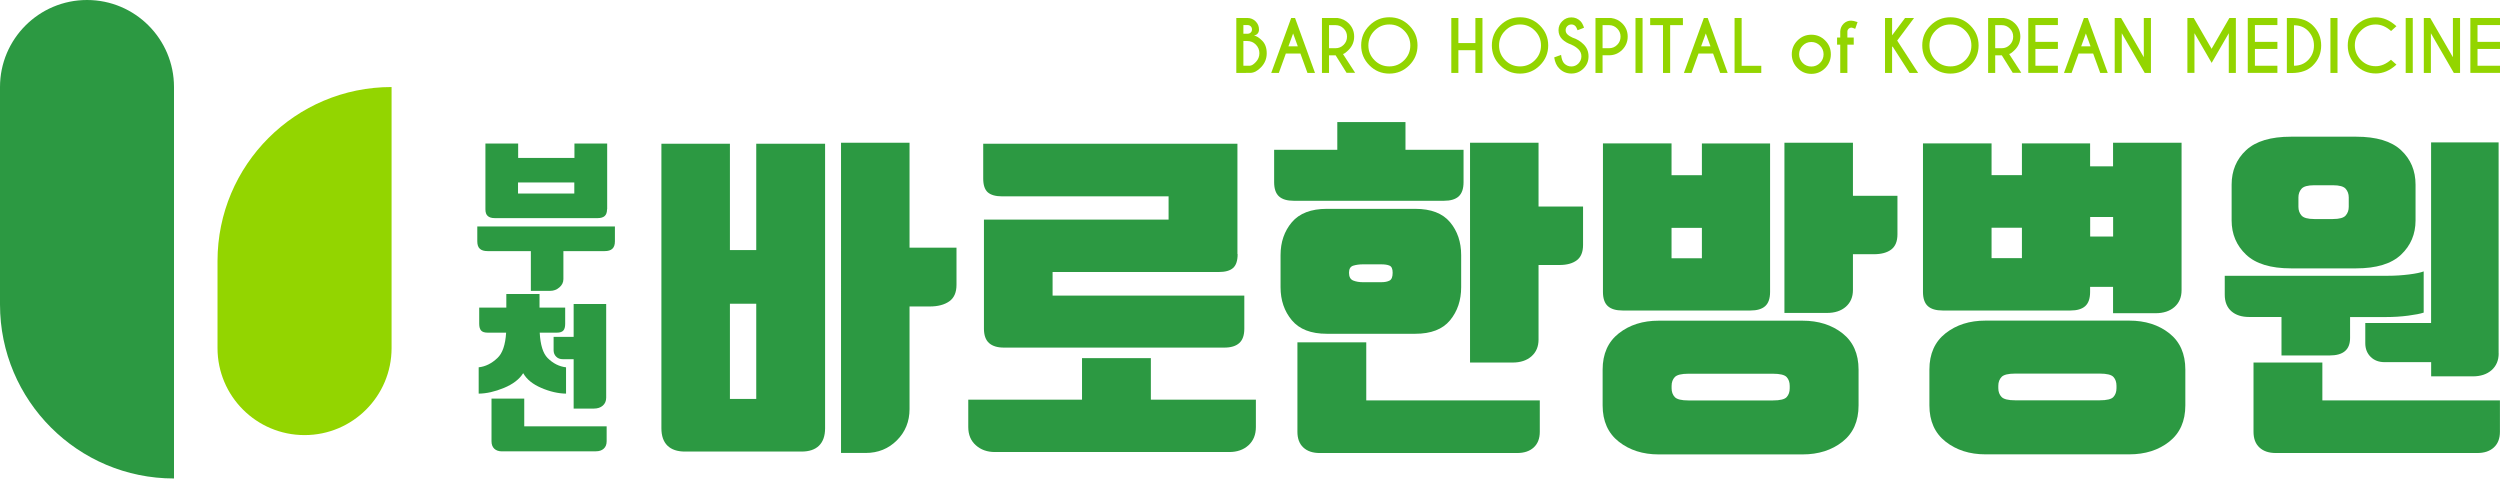 <?xml version="1.0" encoding="UTF-8"?>
<svg id="Layer_2" data-name="Layer 2" xmlns="http://www.w3.org/2000/svg" viewBox="0 0 378.02 72.36">
  <defs>
    <style>
      .cls-1 {
        fill: #93d500;
      }

      .cls-2 {
        fill: #2c9942;
      }
    </style>
  </defs>
  <g id="Layer_1-2" data-name="Layer 1">
    <g>
      <path class="cls-1" d="M59.2,13.16c-14.53,0-26.31,11.78-26.31,26.31v13.16c0,7.27,5.89,13.16,13.16,13.16s13.16-5.89,13.16-13.16V13.16Z"/>
      <path class="cls-2" d="M0,46.04c0,14.53,11.78,26.31,26.31,26.31V13.16C26.31,5.89,20.42,0,13.16,0S0,5.89,0,13.16V46.04Z"/>
      <g>
        <path class="cls-1" d="M188.62,2.72c.48,0,.89,.17,1.24,.51,.34,.34,.51,.75,.51,1.23s-.25,.8-.75,.92c.36,.05,.77,.31,1.23,.77,.46,.46,.69,1.1,.69,1.91s-.29,1.52-.86,2.11c-.54,.56-1.07,.84-1.61,.85h0s-2.13,.01-2.13,.01V2.72h1.68Zm-.61,1.07v1.31h.7c.16-.01,.3-.07,.41-.18,.12-.11,.19-.27,.19-.46s-.06-.35-.19-.48c-.13-.13-.29-.19-.5-.19h-.61Zm0,2.42v3.73h1.05v-.02c.22-.01,.5-.19,.83-.54,.36-.37,.54-.82,.54-1.33s-.18-.94-.54-1.31c-.36-.36-.8-.54-1.31-.54h-.58Z"/>
        <path class="cls-1" d="M195.82,2.72l3.02,8.31h-1.14l-1.07-2.94h-2.2l-1.06,2.94h-1.15l3.02-8.31h.58Zm.42,4.29l-.71-1.95-.71,1.95h1.42Z"/>
        <path class="cls-1" d="M201.94,8.37h-.98v2.66h-1.07V2.72h2.36c.67,.09,1.23,.36,1.69,.82,.55,.55,.82,1.22,.82,1.99s-.28,1.45-.82,2c-.38,.38-.67,.6-.87,.64l1.84,2.84h-1.3l-1.66-2.66Zm-.98-4.57v3.49h.98c.48,0,.89-.17,1.23-.51,.34-.34,.51-.75,.51-1.24s-.17-.89-.51-1.23-.75-.51-1.23-.51h-.98Z"/>
        <path class="cls-1" d="M213.09,3.86c.83,.83,1.25,1.83,1.25,3.01s-.42,2.18-1.25,3.01c-.83,.83-1.83,1.25-3.01,1.25s-2.18-.41-3.01-1.25c-.83-.83-1.25-1.83-1.25-3.01s.41-2.18,1.25-3.01c.83-.83,1.83-1.25,3.01-1.25s2.18,.42,3.01,1.25Zm-3.01-.16c-.88,0-1.62,.31-2.24,.93s-.93,1.36-.93,2.24,.31,1.62,.93,2.24c.62,.62,1.36,.93,2.24,.93s1.62-.31,2.24-.93c.62-.62,.93-1.37,.93-2.24s-.31-1.62-.93-2.24c-.62-.62-1.36-.93-2.24-.93Z"/>
        <path class="cls-1" d="M220.52,7.59v3.44h-1.07V2.72h1.07v3.79h2.57V2.72h1.07V11.03h-1.07v-3.44h-2.57Z"/>
        <path class="cls-1" d="M232.85,3.86c.83,.83,1.25,1.83,1.25,3.01s-.42,2.18-1.25,3.01c-.83,.83-1.83,1.25-3.01,1.25s-2.18-.41-3.01-1.25c-.83-.83-1.25-1.83-1.25-3.01s.41-2.18,1.25-3.01c.83-.83,1.83-1.25,3.01-1.25s2.18,.42,3.01,1.25Zm-3.01-.16c-.88,0-1.62,.31-2.24,.93-.62,.62-.93,1.36-.93,2.24s.31,1.62,.93,2.24c.62,.62,1.36,.93,2.24,.93s1.62-.31,2.24-.93c.62-.62,.93-1.37,.93-2.24s-.31-1.62-.93-2.24c-.62-.62-1.36-.93-2.24-.93Z"/>
        <path class="cls-1" d="M237.64,6.76c-.59-.2-1.07-.48-1.43-.84-.36-.36-.55-.82-.55-1.36s.19-.98,.57-1.36c.38-.38,.84-.57,1.38-.57s.99,.19,1.37,.57c.21,.21,.39,.54,.54,.99l-.98,.38c-.12-.32-.23-.53-.32-.62-.17-.17-.37-.25-.61-.25s-.45,.08-.62,.25c-.17,.17-.25,.37-.25,.61s.08,.45,.25,.62c.19,.19,.45,.36,.79,.51,.65,.21,1.2,.54,1.66,1,.51,.5,.76,1.11,.76,1.83s-.25,1.33-.76,1.84c-.51,.51-1.12,.76-1.83,.76s-1.33-.25-1.83-.76c-.41-.4-.66-.96-.77-1.68l1.04-.38c.07,.61,.23,1.05,.48,1.3,.3,.3,.66,.45,1.07,.45s.78-.15,1.07-.45,.45-.66,.45-1.08-.15-.78-.45-1.07c-.29-.28-.63-.51-1.04-.68Z"/>
        <path class="cls-1" d="M242.32,8.37v2.66h-1.07V2.72h2.36c.67,.09,1.23,.36,1.69,.82,.55,.55,.82,1.22,.82,1.99s-.28,1.45-.82,2c-.55,.55-1.22,.83-2,.83h-.98Zm0-4.57v3.49h.98c.48,0,.89-.17,1.23-.51,.34-.34,.51-.75,.51-1.24s-.17-.89-.51-1.23c-.34-.34-.75-.51-1.23-.51h-.98Z"/>
        <path class="cls-1" d="M248.37,2.72V11.03h-1.07V2.72h1.07Z"/>
        <path class="cls-1" d="M252.54,3.8v7.23h-1.08V3.8h-1.94v-1.07h4.95v1.07h-1.94Z"/>
        <path class="cls-1" d="M258.22,2.72l3.02,8.31h-1.14l-1.07-2.94h-2.2l-1.06,2.94h-1.15l3.02-8.31h.58Zm.42,4.29l-.71-1.95-.71,1.95h1.42Z"/>
        <path class="cls-1" d="M262.28,11.03V2.72h1.07v7.23h2.97v1.08h-4.04Z"/>
        <path class="cls-1" d="M273.89,5.25c.82,0,1.51,.29,2.09,.87,.58,.58,.86,1.28,.86,2.09s-.29,1.51-.86,2.09c-.58,.58-1.27,.87-2.09,.87s-1.51-.29-2.09-.87c-.58-.58-.87-1.28-.87-2.09s.29-1.51,.87-2.09c.58-.58,1.27-.87,2.09-.87Zm-1.31,1.65c-.36,.36-.54,.8-.54,1.31s.18,.95,.54,1.31c.36,.36,.8,.54,1.31,.54s.95-.18,1.31-.54c.36-.36,.54-.8,.54-1.31s-.18-.94-.54-1.31c-.36-.36-.8-.55-1.31-.55s-.95,.18-1.31,.55Z"/>
        <path class="cls-1" d="M279.34,6.75v4.28h-1.08V6.75h-.48v-1.07h.48v-.96c.03-.44,.19-.82,.51-1.14,.32-.31,.7-.46,1.13-.46,.22,0,.54,.07,.98,.22l-.36,1.02c-.3-.13-.5-.19-.58-.19-.14,0-.29,.06-.42,.18-.11,.11-.18,.25-.18,.41v.92h.96v1.07h-.96Z"/>
        <path class="cls-1" d="M286.1,7.11v3.92h-1.07V2.72h1.07v2.62l1.96-2.62h1.36l-2.55,3.42,3.17,4.89h-1.3l-2.57-4.01-.07,.09Z"/>
        <path class="cls-1" d="M297.93,3.86c.83,.83,1.25,1.83,1.25,3.01s-.42,2.18-1.25,3.01c-.83,.83-1.83,1.25-3.01,1.25s-2.18-.41-3.01-1.25-1.25-1.83-1.25-3.01,.41-2.18,1.25-3.01c.83-.83,1.83-1.25,3.01-1.25s2.18,.42,3.01,1.25Zm-3.01-.16c-.88,0-1.62,.31-2.24,.93s-.93,1.36-.93,2.24,.31,1.62,.93,2.24c.62,.62,1.36,.93,2.24,.93s1.62-.31,2.24-.93c.62-.62,.93-1.37,.93-2.24s-.31-1.62-.93-2.24-1.36-.93-2.24-.93Z"/>
        <path class="cls-1" d="M302.67,8.37h-.98v2.66h-1.07V2.72h2.36c.67,.09,1.23,.36,1.69,.82,.55,.55,.82,1.22,.82,1.99s-.28,1.45-.82,2c-.38,.38-.67,.6-.87,.64l1.84,2.84h-1.3l-1.66-2.66Zm-.98-4.57v3.49h.98c.48,0,.89-.17,1.23-.51,.34-.34,.51-.75,.51-1.24s-.17-.89-.51-1.23c-.34-.34-.75-.51-1.23-.51h-.98Z"/>
        <path class="cls-1" d="M311.17,2.72v1.07h-3.4v2.54h3.4v1.07h-3.4v2.54h3.4v1.08h-4.48V2.72h4.48Z"/>
        <path class="cls-1" d="M315.69,2.72l3.02,8.31h-1.14l-1.07-2.94h-2.2l-1.06,2.94h-1.15l3.02-8.31h.58Zm.42,4.29l-.71-1.95-.71,1.95h1.42Z"/>
        <path class="cls-1" d="M319.75,2.72h.98l3.43,5.93V2.72h1.08V11.03h-.94l-3.47-6v6h-1.07V2.72Z"/>
        <path class="cls-1" d="M331.71,2.72l2.7,4.66,2.69-4.66h.98V11.03h-1.07V5.02l-2.59,4.49-2.6-4.49v6h-1.07V2.72h.98Z"/>
        <path class="cls-1" d="M344.36,2.72v1.07h-3.4v2.54h3.4v1.07h-3.4v2.54h3.4v1.08h-4.48V2.72h4.48Z"/>
        <path class="cls-1" d="M346.58,2.72c1.35,0,2.4,.39,3.16,1.15,.83,.83,1.24,1.84,1.24,3.01s-.41,2.18-1.24,3.01c-.75,.76-1.81,1.14-3.16,1.15h-.79V2.72h.79Zm.29,1.1v6.12c.86,0,1.56-.28,2.1-.82,.62-.62,.92-1.36,.92-2.24s-.31-1.62-.92-2.24c-.55-.55-1.25-.82-2.1-.82Z"/>
        <path class="cls-1" d="M353.45,2.72V11.03h-1.07V2.72h1.07Z"/>
        <path class="cls-1" d="M361.55,9.05l.81,.72c-.98,.9-2.02,1.34-3.12,1.34-1.17,0-2.17-.41-3-1.24-.83-.83-1.24-1.83-1.24-3s.41-2.17,1.24-3c.83-.83,1.83-1.25,3-1.25,1.1,0,2.14,.45,3.12,1.34l-.81,.73c-.74-.66-1.51-.99-2.32-.99-.87,0-1.61,.31-2.23,.92s-.93,1.36-.93,2.23,.31,1.62,.93,2.24,1.36,.92,2.23,.92c.8,0,1.57-.33,2.32-.99Z"/>
        <path class="cls-1" d="M364.83,2.72V11.03h-1.07V2.72h1.07Z"/>
        <path class="cls-1" d="M366.49,2.72h.98l3.43,5.93V2.72h1.08V11.03h-.94l-3.47-6v6h-1.07V2.72Z"/>
        <path class="cls-1" d="M378.02,2.72v1.07h-3.4v2.54h3.4v1.07h-3.4v2.54h3.4v1.08h-4.48V2.72h4.48Z"/>
      </g>
      <g>
        <path class="cls-2" d="M110.37,21.73v16.08h3.98V21.73h10.41v43.03c0,1.16-.31,2.03-.92,2.63-.61,.6-1.5,.89-2.65,.89h-17.61c-1.16,0-2.04-.3-2.65-.89-.61-.6-.92-1.47-.92-2.63V21.73h10.36Zm3.98,38.59v-14.39h-3.98v14.39h3.98Zm23.18-22.87h7.1v5.62c0,1.16-.37,1.99-1.1,2.5-.73,.51-1.71,.77-2.94,.77h-3.06v15.52c0,1.87-.64,3.45-1.91,4.72s-2.85,1.91-4.72,1.91h-3.73V21.58h10.36v15.88Z"/>
        <path class="cls-2" d="M163.61,60.43v-6.28h10.41v6.28h15.88v4.14c0,1.16-.37,2.07-1.12,2.76-.75,.68-1.72,1.02-2.91,1.02h-35.43c-1.16,0-2.12-.34-2.88-1.02-.77-.68-1.15-1.6-1.15-2.76v-4.14h17.2Zm23.53-22c0,.99-.23,1.68-.69,2.09-.46,.41-1.18,.61-2.17,.61h-25.12v3.57h28.99v5c0,.99-.25,1.71-.76,2.17-.51,.46-1.26,.69-2.25,.69h-33.34c-.99,0-1.73-.23-2.25-.69-.51-.46-.77-1.18-.77-2.17v-16.49h27.92v-3.52h-25.17c-.99,0-1.71-.21-2.17-.61-.46-.41-.69-1.11-.69-2.09v-5.26h38.44v16.69Z"/>
        <path class="cls-2" d="M202.21,22.65v-4.19h10.31v4.19h8.78v4.9c0,.99-.25,1.7-.74,2.15-.49,.44-1.23,.66-2.22,.66h-22.72c-.99,0-1.73-.22-2.22-.66-.49-.44-.74-1.16-.74-2.15v-4.9h9.55Zm-8.58,15.93c0-1.97,.57-3.63,1.71-4.98,1.14-1.34,2.9-2.02,5.28-2.02h13.38c2.38,0,4.13,.67,5.26,2.02,1.12,1.34,1.68,3,1.68,4.98v4.85c0,1.97-.56,3.64-1.68,5-1.12,1.36-2.88,2.04-5.26,2.04h-13.38c-2.38,0-4.14-.68-5.28-2.04-1.14-1.36-1.71-3.03-1.71-5v-4.85Zm5.92,29.92c-1.06,0-1.88-.28-2.48-.84-.6-.56-.89-1.35-.89-2.37v-13.53h10.41v8.78h26.24v4.75c0,1.02-.31,1.81-.92,2.37-.61,.56-1.45,.84-2.5,.84h-29.86Zm11.03-27.26c0-.58-.15-.93-.46-1.07-.31-.14-.73-.2-1.28-.2h-2.76c-.54,0-1.03,.07-1.46,.2-.43,.14-.64,.49-.64,1.07,0,.61,.21,1.01,.64,1.18,.43,.17,.91,.25,1.46,.25h2.76c.54,0,.97-.08,1.28-.25,.31-.17,.46-.56,.46-1.18Zm22.05-10.01h6.74v5.82c0,1.05-.31,1.82-.94,2.3-.63,.48-1.51,.72-2.63,.72h-3.16v11.28c0,1.06-.36,1.9-1.07,2.53-.72,.63-1.67,.94-2.86,.94h-6.43V21.58h10.36v9.65Z"/>
        <path class="cls-2" d="M281.03,61.3c0,2.38-.81,4.21-2.43,5.49-1.62,1.28-3.63,1.92-6.05,1.92h-21.75c-2.38,0-4.39-.64-6.02-1.92-1.63-1.28-2.45-3.11-2.45-5.49v-5.41c0-2.38,.82-4.21,2.45-5.49,1.63-1.28,3.64-1.91,6.02-1.91h21.75c2.42,0,4.43,.64,6.05,1.91,1.62,1.28,2.43,3.11,2.43,5.49v5.41Zm-28.28-39.61v4.8h4.59v-4.8h10.31v22.46c0,.99-.25,1.7-.74,2.14-.49,.44-1.23,.66-2.22,.66h-19.35c-.99,0-1.73-.22-2.22-.66-.49-.44-.74-1.16-.74-2.14V21.68h10.36Zm0,17.36h4.59v-4.59h-4.59v4.59Zm17.87,19.3c0-.54-.15-.99-.46-1.33s-1-.51-2.09-.51h-12.76c-1.06,0-1.75,.17-2.07,.51-.32,.34-.48,.78-.48,1.33v.36c0,.54,.16,.99,.48,1.33,.32,.34,1.01,.51,2.07,.51h12.76c1.09,0,1.79-.17,2.09-.51,.31-.34,.46-.78,.46-1.33v-.36Zm9.55-28.74h6.74v5.82c0,1.06-.31,1.82-.94,2.3-.63,.48-1.51,.71-2.63,.71h-3.16v5.41c0,1.06-.36,1.9-1.07,2.53-.72,.63-1.67,.94-2.86,.94h-6.43V21.58h10.36v8.02Z"/>
        <path class="cls-2" d="M301.14,21.68v4.8h4.59v-4.8h10.31v3.47h3.47v-3.57h10.36v22.31c0,1.06-.36,1.9-1.07,2.53-.72,.63-1.67,.94-2.86,.94h-6.43v-3.98h-3.47v.77c0,.99-.25,1.7-.74,2.14-.49,.44-1.23,.66-2.22,.66h-19.35c-.99,0-1.73-.22-2.22-.66-.49-.44-.74-1.16-.74-2.14V21.68h10.36Zm29.3,39.61c0,2.38-.81,4.21-2.43,5.49-1.62,1.28-3.63,1.92-6.05,1.92h-21.75c-2.38,0-4.39-.64-6.02-1.92-1.63-1.28-2.45-3.11-2.45-5.49v-5.41c0-2.38,.82-4.21,2.45-5.49,1.63-1.28,3.64-1.91,6.02-1.91h21.75c2.42,0,4.43,.64,6.05,1.91,1.62,1.28,2.43,3.11,2.43,5.49v5.41Zm-29.3-22.26h4.59v-4.59h-4.59v4.59Zm18.89,19.3c0-.54-.15-.99-.46-1.33-.31-.34-1-.51-2.09-.51h-12.76c-1.06,0-1.75,.17-2.07,.51-.32,.34-.49,.78-.49,1.33v.36c0,.54,.16,.99,.49,1.33,.32,.34,1.01,.51,2.07,.51h12.76c1.09,0,1.79-.17,2.09-.51,.31-.34,.46-.78,.46-1.33v-.36Zm-3.98-25.52v2.96h3.47v-2.96h-3.47Z"/>
        <path class="cls-2" d="M361.07,41.7c1.09,0,2.15-.07,3.19-.2s1.78-.29,2.22-.46v6.23c-.51,.17-1.29,.32-2.35,.46-1.06,.14-2.18,.21-3.37,.21h-5.41v3.16c0,.89-.25,1.55-.77,1.99-.51,.44-1.29,.66-2.35,.66h-7.25v-5.82h-4.9c-1.12,0-2.02-.29-2.68-.87-.66-.58-1-1.41-1-2.5v-2.86h24.66Zm-14.65-1.12c-3.06,0-5.33-.69-6.79-2.07-1.46-1.38-2.19-3.11-2.19-5.18v-5.41c0-2.11,.73-3.85,2.19-5.21,1.46-1.36,3.73-2.04,6.79-2.04h9.85c3.06,0,5.33,.68,6.79,2.04,1.46,1.36,2.19,3.1,2.19,5.21v5.41c0,2.07-.73,3.8-2.19,5.18-1.46,1.38-3.73,2.07-6.79,2.07h-9.85Zm-2.3,27.92c-1.06,0-1.88-.28-2.48-.84-.6-.56-.89-1.35-.89-2.37v-10.47h10.41v5.72h26.85v4.75c0,1.02-.31,1.81-.92,2.37-.61,.56-1.45,.84-2.5,.84h-30.48Zm8.63-35.38c.99,0,1.63-.18,1.94-.54,.31-.36,.46-.79,.46-1.3v-1.43c0-.51-.15-.94-.46-1.3-.31-.36-.95-.54-1.94-.54h-2.81c-.99,0-1.63,.18-1.94,.54-.31,.36-.46,.79-.46,1.3v1.43c0,.51,.15,.94,.46,1.3,.31,.36,.95,.54,1.94,.54h2.81Zm25.07,20.32c0,1.05-.36,1.9-1.07,2.53-.72,.63-1.67,.94-2.86,.94h-6.28v-2.15h-7.05c-.85,0-1.55-.26-2.09-.79-.54-.53-.82-1.22-.82-2.07v-3.06h9.95V21.53h10.21v31.91Z"/>
      </g>
      <g>
        <path class="cls-2" d="M85.19,37.97v4.24c0,.48-.2,.9-.61,1.25-.4,.35-.86,.52-1.38,.52h-2.93v-6.01h-6.55c-.52,0-.91-.12-1.16-.35-.26-.23-.39-.61-.39-1.13v-2.25h20.81v2.25c0,.52-.13,.89-.39,1.13-.26,.24-.65,.35-1.16,.35h-6.23Zm6.6-6.33c0,.47-.12,.81-.35,1.02-.23,.21-.59,.32-1.05,.32h-15.59c-.47,0-.82-.11-1.05-.32-.24-.21-.35-.55-.35-1.02v-9.94h4.95v2.18h8.51v-2.18h4.95v9.94Zm-4.95-2.38v-1.67h-8.51v1.67h8.51Z"/>
        <path class="cls-2" d="M79.1,56.44c-.58,.92-1.55,1.66-2.91,2.22-1.36,.56-2.63,.85-3.81,.86v-3.98c1.02-.11,1.97-.58,2.84-1.41,.76-.71,1.2-1.99,1.31-3.83h-2.79c-.47,0-.8-.11-.99-.32-.19-.21-.29-.55-.29-1.02v-2.45h4.1v-2.06h5.02v2.06h3.88v2.45c0,.47-.09,.81-.28,1.02-.19,.21-.51,.32-.98,.32h-2.59c.1,1.84,.49,3.12,1.19,3.83,.82,.82,1.75,1.29,2.79,1.41v3.98c-1.18-.02-2.43-.3-3.73-.86-1.31-.56-2.22-1.3-2.74-2.22Zm-3.18,11.81c-.5,0-.89-.13-1.18-.4-.28-.27-.42-.64-.42-1.13v-6.45h4.95v4.19h12.46v2.25c0,.49-.14,.86-.44,1.13-.29,.27-.69,.4-1.19,.4h-14.18Zm15.74-8.12c0,.5-.17,.9-.51,1.2-.34,.3-.79,.45-1.36,.45h-3.05v-7.47h-1.65c-.4,0-.74-.12-.99-.38-.26-.25-.39-.58-.39-.98v-2.01h3.03v-4.97h4.92v14.16Z"/>
      </g>
    </g>
  </g>
</svg>
